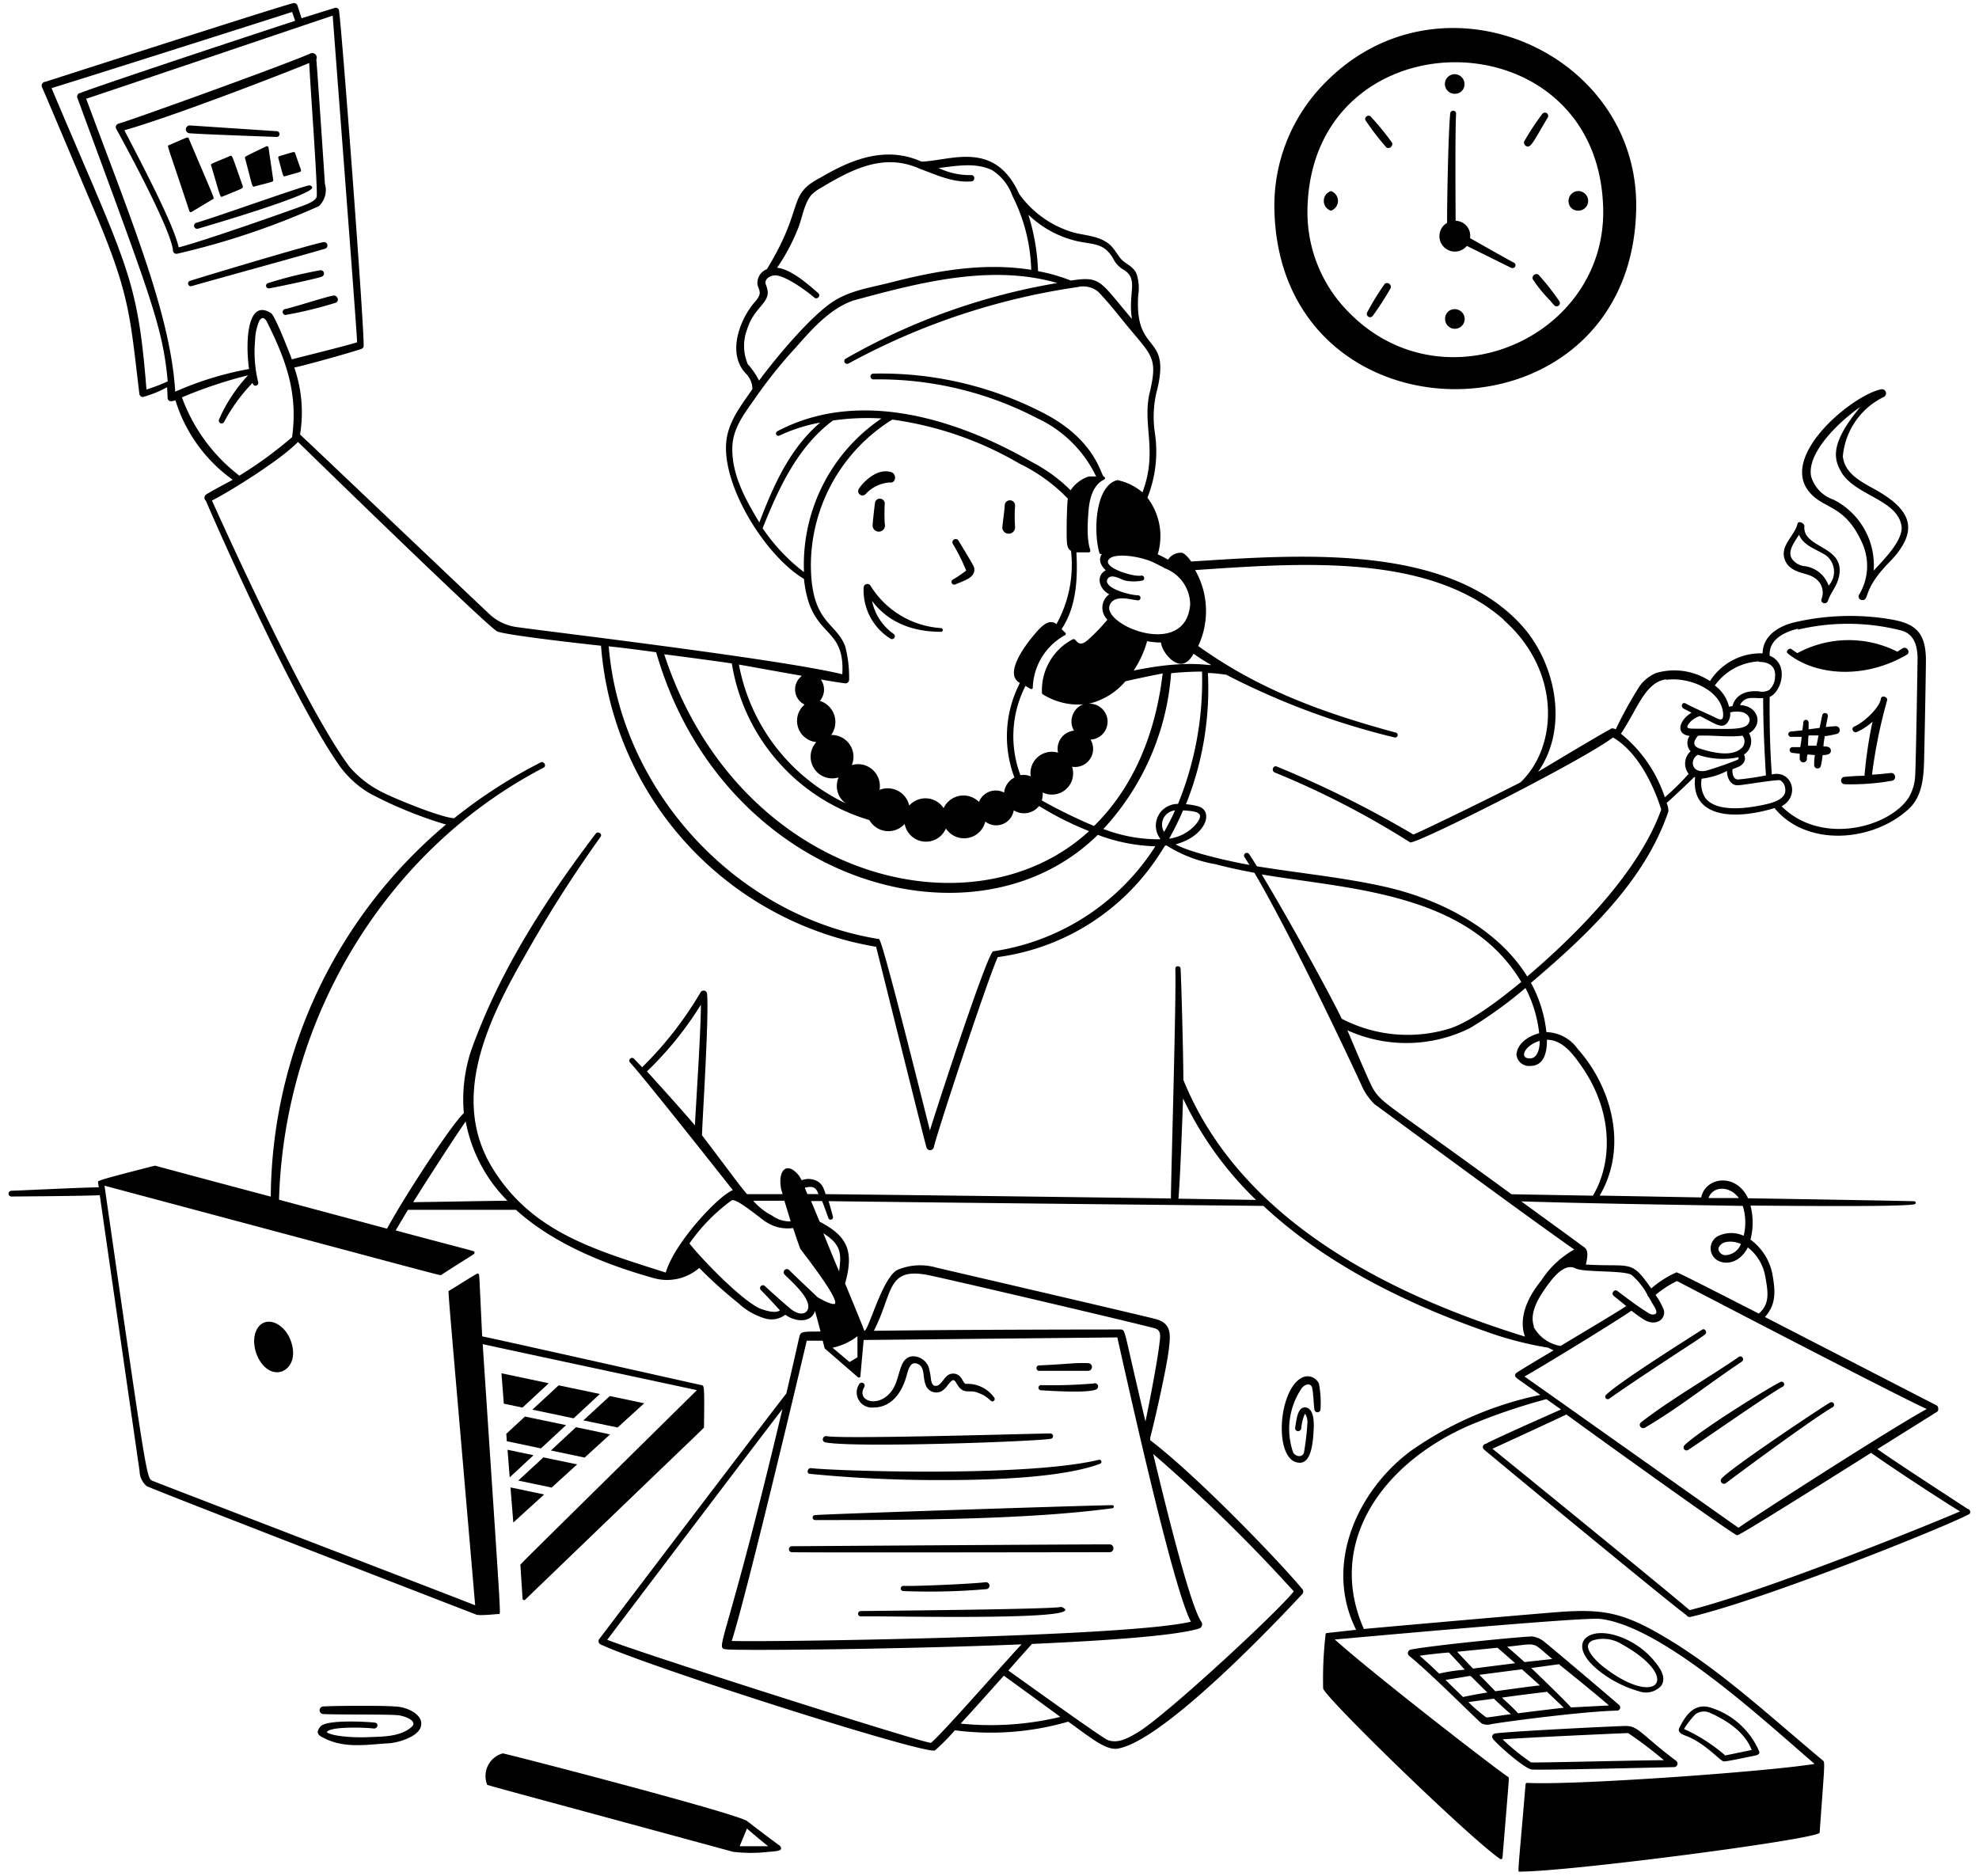 <svg xmlns="http://www.w3.org/2000/svg" fill="none" viewBox="0 0 192 182"><path fill="#000" d="M158.74 20.29c.31-15.31-19-23.71-30.2-12.24a16.908 16.908 0 0 0-4.9 12.24c.46 23.29 34.64 23.29 35.1 0Zm-27.89 10a13.748 13.748 0 0 1-4-10c.37-19 28.31-19 28.69 0 .24 12.52-15.54 19.38-24.69 10Z"/><path fill="#000" d="M141.141 9.1a.909.909 0 0 0 .94-.94.955.955 0 0 0-.582-.886.95.95 0 1 0-.358 1.826Zm0 20.9a.91.91 0 0 0-.94.94.954.954 0 0 0 .581.886.95.95 0 1 0 .359-1.826Zm-12.02-11.46a.995.995 0 0 0-.688.95.997.997 0 0 0 .688.95.996.996 0 0 0 .687-.95.997.997 0 0 0-.687-.95Zm24 1.9a.947.947 0 0 0 .878-.569.944.944 0 0 0-.178-1.032.948.948 0 0 0-1.64.601.914.914 0 0 0 .94 1Zm-6.27 5.03c-.85-.44-3.7-2.07-4.23-2.37a1.462 1.462 0 0 0-.318-1.159 1.453 1.453 0 0 0-1.082-.521c0-1.26-.06-8.62.05-10.44a.293.293 0 0 0-.285-.236.287.287 0 0 0-.285.236c-.2 1.91-.33 9.54-.3 10.64-.23.13-.421.32-.552.548a1.498 1.498 0 0 0 1.705 2.186c.297-.083.561-.256.757-.494 4.62 2.28 4.32 2.15 4.41 2.15a.28.28 0 0 0 .13-.54Zm-13.85-14.14c-.24-.29-.73.08-.49.39a25.38 25.38 0 0 0 2 2.59.388.388 0 0 0 .55-.219.387.387 0 0 0 .01-.221 24.751 24.751 0 0 0-2.07-2.54Zm16.25 15.31a.38.38 0 0 0-.55.44 13.717 13.717 0 0 0 1.66 2.05c.45.51.47.59.65.59a.318.318 0 0 0 .328-.326.325.325 0 0 0-.048-.164 24.91 24.91 0 0 0-2.04-2.59Zm.93-15.27a.321.321 0 0 0-.347-.44.317.317 0 0 0-.193.11 24.712 24.712 0 0 0-1.78 2.71.395.395 0 0 0 .208.425c.05.026.105.042.162.045.38 0 .77-.89 1.95-2.85Zm-15.82 16.15a25.047 25.047 0 0 0-1.73 2.81.316.316 0 0 0-.01.222.318.318 0 0 0 .55.108 27.853 27.853 0 0 0 1.76-2.73.384.384 0 0 0-.148-.395.38.38 0 0 0-.422-.015Zm-115.99-7.04a.15.15 0 0 0 .22.08l2.07-1.24c.16-.1.23.19-2.35-5.89-.08-.19-.09-.13-1.93.66-.19.08-.23-.34 1.99 6.39Zm3.19-1.4c2-.82 2-.78 2-1-1.06-3-1-3-1.23-2.95-1.91.81-1.91.75-1.85.92.89 2.95.86 3.12 1.08 3.03Zm3.1-.98c1.81-.48 1.87-.45 1.85-.63l-.46-3.16a.16.16 0 0 0-.22-.11c-2.08 1-2.11 1-2.06 1.13.73 2.76.68 2.82.89 2.77ZM27 15.33c.48 1.73.44 1.83.65 1.77 1.43-.41 1.49-.4 1.54-.5.05-.1 0-.11-.56-1.75-.06-.18-.12-.11-1.53.3a.15.15 0 0 0-.1.18Z"/><path fill="#000" d="M31.52 17.82c0-.11-.73-11-.83-12.06a.43.43 0 0 0-.55-.58C27.73 6.25 12.83 11.63 11.49 12a.349.349 0 0 0-.21.51c.05.09 5.22 9.42 5.5 11.75a.34.34 0 0 0 .4.36A74.201 74.201 0 0 0 30.94 20a2.151 2.151 0 0 0 .58-2.18ZM30 6.11c.09 2.08.86 12.41.72 13-.11.27-.35.42-.89.68-.36.18-10.09 3.62-12.5 4.21-.43-2.23-4.17-9.22-5.26-11.36C17 11.23 28.08 6.92 30 6.11Zm1.57 18.01a.33.33 0 0 0-.17-.63c-1.12.18-10.79 3.07-13 3.77a.27.27 0 0 0 .16.51c1.06-.32 12.44-3.45 13.01-3.65Zm-.38 2.73a.32.32 0 0 0-.1-.63A39.635 39.635 0 0 0 26 27.47a.26.26 0 0 0 .07.51c.07.02 4.55-.91 5.12-1.13ZM27.61 30a.29.29 0 0 0 .08.56 39.087 39.087 0 0 0 4.89-1.19c.4-.2.14-.76-.26-.69-.82.15-3.91 1.16-4.71 1.32Z"/><path fill="#000" d="M19 21.63a.3.3 0 0 0 .16.57c.67-.19 11.18-3.26 11.13-4 0-.16-.23-.23-.33-.21-.96.19-9.13 3.12-10.96 3.64Zm-.59-8.7c1.45.12 8.79.36 8.43.36a.28.28 0 0 0 0-.56l-8.43-.56a.38.38 0 1 0 0 .76Zm6.47 116.13c-.72 1.51.41 4.08 2 4.08 1 0 2-1.13 1.35-3-.65-1.87-2.61-2.61-3.35-1.08Zm13.44 36.51c-1.1-.1-5.77-.08-7 0a.368.368 0 0 0-.31.365.37.37 0 0 0 .31.365c1.76.09 6.78 0 7.47.14.69.14 1.64.55 1.21 1.05-1.05 1-2.74 1-4.17 1.05-1 .06-3.38 0-4.12-.46.15-.59 3.73-.49 4.56-.37.39 0 .49-.52.12-.57-.67-.09-4.72-.33-5.3.37-.58.7-.11.91.52 1.21 1.83.86 3.71.59 5.76.44a5.707 5.707 0 0 0 2.54-.67c1-.56 1-1.13.94-1.49-.22-.83-1.48-1.4-2.53-1.43Zm88.04-31.93c-2.42 1.15-2.82 8.28-.25 8.28 1.15 0 1.28-2.09 1.34-3.23.11-2-.58-2.11-.8-2.14-.78-.07-.87 1.27-1 2 0 .41.57.4.6 0a4.47 4.47 0 0 1 .34-1.36c.14 0 .27.57.26.79a26.96 26.96 0 0 1-.33 2.89c-.09.58-.86.5-1.08 0a7.01 7.01 0 0 1 .88-6.22c.33-.38.89-.51 1 .07.11.58.11 1.38.21 2.08a.302.302 0 0 0 .29.223.302.302 0 0 0 .29-.223c.06-.856.01-1.717-.15-2.56a1.214 1.214 0 0 0-1.6-.6Zm29.64 2.11c.19 0-.52.29 5.85-3.9 1.51-1 3-1.93 3.56-2.37.28-.21 0-.66-.29-.46-1.55 1-7.93 5-9.3 6.31a.243.243 0 0 0-.063.276.24.24 0 0 0 .243.144Zm3.21 2.25c-.3.24 0 .71.38.52 3.28-1.92 6.26-4.32 9.4-6.41.29-.2 0-.66-.29-.46-3.14 2.16-6.49 4.03-9.49 6.35Zm4.57 2.68c1.53-1 7.59-5.25 9.19-6.15a.252.252 0 0 0-.058-.464.253.253 0 0 0-.192.024c-1.62.84-7.95 4.8-9.3 6.14a.293.293 0 0 0-.021.386.29.29 0 0 0 .179.104.287.287 0 0 0 .202-.04Zm3.22 2.8a.31.31 0 0 0 .43.43c1.15-.88 8.44-6.27 10.42-7.41a.262.262 0 0 0 .086-.154.259.259 0 0 0-.346-.286c-.83.45-9.91 6.53-10.59 7.42Zm-82.25-6.92c1.72 0 2.75-1.41 3.21-3.1.2-.74.42-1.44 1.11-1.11.69.33.43 1.23.73 2a1.085 1.085 0 0 0 .635.677 1.09 1.09 0 0 0 .925-.057c.23-.148.428-.342.58-.57.55-.7.63-.57.89-.13.67 1.14 1.19.48 2.1.88 1.13.41 1.18 1 1.48.77a.219.219 0 0 0 .06-.3 3.175 3.175 0 0 0-2.8-1.35c-.2-.12-.31-.48-.51-.69a.906.906 0 0 0-1.011-.248.907.907 0 0 0-.309.198c-.31.27-.59.88-1 .93-.41.05-.47-.39-.52-.63a6.164 6.164 0 0 0-.24-1.24 1.654 1.654 0 0 0-1.5-1c-1.48.08-1.14 2.19-2.13 3.44-1.26 1.61-3.4.9-2.6-.45a.286.286 0 0 0-.315-.421.305.305 0 0 0-.1.048.295.295 0 0 0-.075.083 1.47 1.47 0 0 0 1.39 2.27Zm22.89 13.28c-3.75 0-30.81.18-30.81.18a.292.292 0 0 0-.29.29.289.289 0 0 0 .29.29c1.58.05 29.37 0 30.82 0a.377.377 0 0 0 .375-.385.378.378 0 0 0-.385-.375ZM79.08 147a.24.24 0 1 0 0 .48c8.54 0 20.42 0 28.87-1.15a.148.148 0 0 0 .081-.236.145.145 0 0 0-.081-.054c-.41-.04-27.6.84-28.87.96Zm-.49-4c4.357.425 8.733.625 13.11.6 5.66 0 11.71-.35 15-1.57a.203.203 0 1 0-.11-.39c-7.19 1.72-26 1.06-27.92.8-.32-.04-.46.56-.08.56Zm1.47-3.06c2.69.55 20.08-.06 21.87-.34a.261.261 0 1 0-.05-.52c-1.32 0-20.13.57-21.67.26-.4-.08-.54.52-.15.6Zm20.94-5.55a.252.252 0 0 0-.25.25.252.252 0 0 0 .25.25c.89.05 4.53.3 5.34-.08a.314.314 0 0 0 .197-.285.308.308 0 0 0-.088-.222.307.307 0 0 0-.339-.073 47.618 47.618 0 0 1-5.11.16Zm-.26-1.39h4.83a.372.372 0 0 0 .37-.37.372.372 0 0 0-.37-.37c-1.36-.06-2.11.11-4.84.22a.286.286 0 0 0-.126.105.285.285 0 0 0 .006.315c.033.045.078.08.13.1Zm2.26 22.92a.08.08 0 0 0-.04-.011.08.08 0 0 0-.04.011c-1.49.24-19.31.38-19.41.39a.259.259 0 0 0-.26.26.26.26 0 0 0 .26.26c2.43-.07 22.76.47 19.49-.91Zm-7.26-1.74a.342.342 0 0 0 .257-.381.342.342 0 0 0-.357-.289c-1.28.16-6.63.4-8 .36a.25.25 0 1 0 0 .5c2.702.108 5.407.045 8.1-.19ZM84.45 56.82a.36.36 0 0 0-.66.17 5.54 5.54 0 0 0 2.64 5 .28.28 0 0 0 .29-.47 5.22 5.22 0 0 1-2.12-3.22c.86 1.12 2.7 3 6.69 3a.18.18 0 0 0 0-.36 8.71 8.71 0 0 1-6.84-4.12Zm8.12-.1c.08 0 .07 0 .48-.17.77-.3 1.66-.66 1.45-1.51-.06-.2-.77-1.36-1.52-2.61a.32.32 0 0 0-.55.32c.505.834.943 1.707 1.31 2.61-.416.322-.854.617-1.31.88a.26.26 0 0 0 .14.48Zm-7.67-7.99c-.06.39-.22 1.85-.24 2.24a.6.6 0 1 0 1.18-.14 16.158 16.158 0 0 1 0-2 .48.48 0 0 0-.94-.1Zm13.58 2.38a14.232 14.232 0 0 1 0-2 .504.504 0 0 0-1-.13c0 .36-.21 1.82-.24 2.23a.621.621 0 1 0 1.24-.1ZM84 47.92a3.48 3.48 0 0 1 2.33-1.11c.6.1.69-.82.14-1-1.51-.49-3 1.3-3.18 1.68a.42.42 0 0 0 .71.43Zm101 15.6c.39-.23 0-.85-.42-.62l-.5.33a10.46 10.46 0 0 0-9.7.14c-.2-.12-.4-.26-.59-.4-.19-.14-.6.22-.34.43 2.55 2.09 7.32 2.6 11.55.12Zm-6.77 7.68a.377.377 0 0 0 .259-.407.38.38 0 0 0-.349-.333c-.334.01-.668.036-1 .08.06-.35.13-.7.2-1.05a.277.277 0 0 0-.213-.302.28.28 0 0 0-.327.172c-.09.42-.18.84-.26 1.26l-1.07.14v-.66a.259.259 0 0 0-.26-.26.26.26 0 0 0-.26.26c0 .18-.09.76-.09.76l-1.15.12a.26.26 0 0 0-.15.42.259.259 0 0 0 .15.09h1.08c0 .26-.09.72-.13 1h-.75a.281.281 0 0 0-.28.28.282.282 0 0 0 .28.28l.7.08c-.01.163-.01.327 0 .49a.352.352 0 0 0 .55.284.349.349 0 0 0 .14-.204c0-.15 0-.31.07-.5l.71.06c-.053.33-.077.665-.07 1a.329.329 0 0 0 .288.298.33.33 0 0 0 .352-.218c.081-.356.141-.717.18-1.08.36 0 .82-.06.8-.43-.02-.37-.36-.42-.72-.4 0-.28.09-.75.12-1a10.97 10.97 0 0 0 1.2-.23Zm-1.8.15c-.05.29-.15.76-.2 1h-.81c0-.28 0-.76.05-1h.96Zm6.99 3.65c-.53.06-1.09.12-1.8.16.305-2.42.79-4.813 1.45-7.16.16-.38-.53-.61-.59-.2-.12.83-1.58 2.25-2.59 2.7-.35.15-.08.67.26.52a5.678 5.678 0 0 0 1.52-1 42.452 42.452 0 0 0-.78 5.25c-.67 0-1.31.05-1.91.1a.358.358 0 0 0-.36.36.359.359 0 0 0 .36.36c1.517.04 3.035-.071 4.53-.33a.383.383 0 1 0-.09-.76Zm-9.63-19.88c.75.56 1.63.48 2.33 1a1.681 1.681 0 0 1 .6 2c-.14.4.46.59.62.19.22-.71.78-1.34 1-2.08 1-3.36-3.5-2.91-3.28-5.2 0-.25-.58-.56-.67-.21-.19.82-.91 1.46-1.22 2.29a1.704 1.704 0 0 0 .62 2.01Zm3.62 1.7a2.853 2.853 0 0 0-2.41-1.9 1.727 1.727 0 0 1-1.18-.75c-.4-.73.29-1.6.72-2.29.43 1.09 1.77 1.44 2.61 2a1.998 1.998 0 0 1 .26 2.94Z"/><path fill="#000" d="M180.7 52.76a5.395 5.395 0 0 1-.37 5 .356.356 0 0 0 .195.427.356.356 0 0 0 .165.033c.7 0 0-1 2.54-3.6 3.12-3.17 2.22-5.19-1.44-7.2-1.39-.76-2.83-1.55-3-3.15a7.108 7.108 0 0 1 4-5.77.396.396 0 0 0 .163-.198.395.395 0 0 0-.138-.465.4.4 0 0 0-.245-.077c-2.73.46-10.37 6.69-6.8 10.23 1.42 1.43 3.33 1.12 4.93 4.77Zm-2.12-7.06c1.32 2.43 5.66 2.73 5.92 5.49 0 1.41-1.78 3.14-2.72 4.18a7.128 7.128 0 0 0-3.91-6.9 3.382 3.382 0 0 1-2.15-2.22c-.49-2.34 2.83-5.44 4.77-6.77-2.94 3.52-2.57 5.01-1.91 6.22ZM75.62 179.05c-.39-.26-3.24-2.43-3.14-2.37-1.31-.83-23.57-6.59-23.71-6.56a2.287 2.287 0 0 0-1.42 1.165 2.282 2.282 0 0 0-.1 1.835c0 .1-1.68-.4 23.88 6.55 1.146.136 2.304.136 3.45 0 1.06-.06 1.17-.17 1.2-.31a.375.375 0 0 0-.16-.31Zm-3.86.08.71-1.72c.47.42 1.47 1.26 2.06 1.72h-2.77Zm76.83-7.45c.47.09 12.24-.19 13.82-.23a.333.333 0 0 0 .206-.068.331.331 0 0 0 .123-.179.34.34 0 0 0-.149-.383c-3.25-2.43-3.62-3.36-4.84-3.36-.81 0-11.5.53-12.72.73a.315.315 0 0 0-.237.195.324.324 0 0 0 .037.305c.17.31 2.94 2.84 3.76 2.99Zm-2.81-2.92c2.09-.17 11.84-.61 12.18-.61a39.923 39.923 0 0 1 3.47 2.63c-2.28 0-12.56.27-12.9.21a22.462 22.462 0 0 1-2.75-2.23Zm4.15-9.38a2.34 2.34 0 0 0-1.23-.6c-.59-.05-9.69.85-11.84 1.27a.345.345 0 0 0-.255.255.35.35 0 0 0 .105.345c2.29 1.86 6.77 6.42 7.07 6.58.292.122.617.139.92.05 1.59-.28 9.08-1.25 12.19-1.31a.308.308 0 0 0 .28-.196.307.307 0 0 0-.07-.334c-1.25-1.09-7.1-6.04-7.17-6.06Zm-7.82 2.62a16.75 16.75 0 0 0-2.49.38c-.69-.67-1.3-1.23-1.88-1.73.89-.14 1.79-.23 2.83-.32.52.54 1.03 1.1 1.54 1.67Zm.8-.11c-.59-.61-1.08-1.14-1.54-1.63l3.91-.39c.58.49 1.15 1 1.72 1.5l-4.09.52Zm.59.61 4.16-.54 1.74 1.56c-1.33.15-3.8.5-4.33.57-.33-.35-1.15-1.18-1.57-1.62v.03Zm4.41-1.24c-.56-.5-1.12-1-1.69-1.49 3.11-.31 2.28-.56 4.38 1.19l-2.69.3Zm-5.28 1.37c.12 0-.14-.19 1.67 1.58-.91.15-1.67.29-2.36.44l-1.7-1.66c.76-.12 1.97-.32 2.39-.39v.03Zm2.3 2.18c.73.69 1.29 1.2 1.67 1.51-.26 0-2.19.33-2.4.31a15.528 15.528 0 0 1-1.74-1.49l2.47-.33Zm5.19-.64 1.6 1.52c-1.26.14-3.46.41-4.44.54-.38-.44-1.16-1.15-1.57-1.52 1.78-.26 3.98-.51 4.41-.57v.03Zm-1.59-2.33 2.71-.37c.66.53 3.57 2.87 4.86 4l-3.68.19c-.58-.66-3.09-3.09-3.89-3.85v.03Zm6.47.16a11.115 11.115 0 0 0 4 2.09 1.995 1.995 0 0 0 2.15-.51c.58-.79-.12-1.73-.42-2.13a7.793 7.793 0 0 0-3.4-2.58c-3.21-1.28-5.45.54-2.33 3.13Zm-.59-2.8c.47-.166.971-.227 1.468-.177.496.051.975.21 1.402.467 6.06 3.33 3.48 6.38-1.86 2.12-.82-.69-1.96-1.93-.97-2.41h-.04Zm9.14 9.21c1.92.72 3.37 2.5 3.7 2.49.33-.01 1.49-.25 2.73-.51.29-.06.82-.1.69-.47a7.546 7.546 0 0 0-4.46-4.16c-1.74-.68-2.64.58-3.29 1.9-.19.4.25.61.63.75Zm1-2.13a1.404 1.404 0 0 1 1.4-.07c2.68 1.2 3.61 2.59 4 3.58l-2.57.53a16.43 16.43 0 0 0-4-2.57 8.512 8.512 0 0 1 1.15-1.47h.02Zm-111.1-25.55 3.27.69 2.47-2.25-3.31-.7-2.43 2.26Zm5.71-5.28-2.56 2.36 3.32.69 2.58-2.35-3.34-.7Zm-3.51 2.16 2.55-2.36-4-.84-2.55 2.36 4 .84Zm-5.37 6.04 3.24.68 2.47-2.25-3.27-.68-2.44 2.25Zm-1.11-3.82 3.31.7 2.44-2.26-3.99-.83-1.81 1.67.05.72Zm.39 4.49-.03.03.27 3.37 2.99-2.72-3.23-.68Zm1.13-7.75 2.55-2.36-4.59-.97.23 2.95 1.81.38Zm-1.45 4.09.21 2.68 2.31-2.15-2.52-.53Z"/><path fill="#000" d="M190.88 146.39c-.76-.51-6.64-4.31-8.74-5.79l5.77-3.61c.21-.11.16-.53 0-.62l-16.68-8.59c1.15-1.27 1-2.61.72-4.19a5.437 5.437 0 0 0-2.12-3.32 6.564 6.564 0 0 0 0-3.3c1.63 0 14.35.16 15.88-.12a.15.15 0 0 0 0-.3c-2.14-.06-8.8-.17-16.12-.29-1.17-2.52-4.15-2.05-4.54-.08l-9.85-.18c2.86-4.89 1-10.73-2.12-14.21a3.839 3.839 0 0 0-3.05-1.65 12.755 12.755 0 0 0-1.5-4.78c5.47-4.64 11.07-9.91 13.34-16.65a1.892 1.892 0 0 0-.18-.8c.42-.36 2.17-2 2.67-2.51h.1c-.45 4 3.91 4.17 7.7 3 3.07 3.76 9.44 3.35 13 .11 1.31-1.2 1.46-3 1.51-4.59.05-1.85.19-9.42.18-10-.05-2.82-1.26-3.51-3.79-3.89a23.79 23.79 0 0 0-9 .36c-1.49.35-3.05 1.32-3.05 3a5.84 5.84 0 0 0-5.11 2.69 6.308 6.308 0 0 0-5.24-.78c-.63.27-1.176.706-1.58 1.26a38.853 38.853 0 0 0-2.32 4.2c-.15-.07-.41-.16-.54 0-.65.31-6.66 3.91-7 4.13 3.08-4.4 1.63-10.72-1.65-14.28-7.26-7.9-21.54-6.8-32-6.13-.15-.21-.58-.79-.92-.85a1.492 1.492 0 0 0-1.33.67 8.737 8.737 0 0 0-1-.51 6.13 6.13 0 0 0-1-5.5 12.083 12.083 0 0 0 .73-6.25 10.477 10.477 0 0 1 .26-4.4c1.22-5.37-2.26-3.18-1.88-9a4.483 4.483 0 0 0-.14-2c-.24-.72-1-1-1.42-1.4-.42-.4-.72-1.12-1.29-1.58-1.15-.9-2.62-.78-3.89-1.25a9.877 9.877 0 0 1-4.81-3.59c-2.38-5.27-6.61-3.23-9.48-3.14-3.66-1.65-7.15 0-9.77 1.54-3.36 1.73-1.47 2.75-5.23 8.9a1.42 1.42 0 0 0-.91 1.46c.09.6.53.76-.17 1.62-1.48 1.63-2.84 5-1 7a2.16 2.16 0 0 1 .68 1.55c-1 1.46-2.14 2.88-2.47 4.64-.8 4.25 3.58 11.45 7.47 13.78.62 5.93 4 4.35 3.72 9.25C75.5 63.89 50.85 61 49.88 60.8a4.79 4.79 0 0 1-2.28-1.11c-.33-.28-18.07-17.17-18.49-17.53a13.25 13.25 0 0 0-.56-6.5c1.05-.21 5.48-1.45 6.52-1.81a.37.37 0 0 0 .2-.19c.19-.43-2.13-31.19-2.37-32.52a.33.33 0 0 0-.43-.37l-3.21 1c-.13-.39-.28-.86-.39-1.21a.37.37 0 0 0-.45-.25c-1.83.48-24 7.62-24 7.62a.38.38 0 0 0-.34.54c.55 1.23 4.55 10.75 4.83 11.39 3.71 8.67 3.67 10.56 4.61 18.34a.35.35 0 0 0 .34.32 10.996 10.996 0 0 0 2.35-.95c.08 1.14 0 1.11.15 1.27.15.16.42.07.66 0a14.82 14.82 0 0 0 5.56 7.71c-.56.3-2.29 1.22-2.61 1.45a.38.38 0 0 0 0 .58c2.89 6.69 9.31 20.65 13.07 25.86A9.6 9.6 0 0 0 35.92 77a40.144 40.144 0 0 0 7.35 3 47.61 47.61 0 0 0-17 36.1c-11.3-3-11.15-3-11.25-3-5.44 1.38-5.47 1.46-5.5 1.55-.03.09 0 .07.06.55-1.41 0-7.13.29-8.47.33a.282.282 0 0 0-.28.28.281.281 0 0 0 .28.28c.1 0 7.4-.05 8.57-.13.77 5.37 3.86 26.76 3.86 26.76a1.997 1.997 0 0 0 .68 1.46c.27.21 31.7 12.36 32 12.48.3.12 2-.06 2.19-.07.19-.01.22 1-1.58-26.18 1.53.35 20 4.29 20.78 4.47-18.3 18.06-17.13 16.86-17.12 17l.21 3.24a.15.15 0 0 0 .25.09c18.57-17.89 17.35-16.64 17.35-16.74.06-4 0-4-.19-4.07-1-.21-20-4.49-21.33-4.74-.31-6.45-.26-6-.37-6.07-.11-.07 0-.11-2.84 1.65-.12.08-.26-2 2.53 30.51-3.65-1.44-31.18-12-31.26-12.06-.62-.31-.47.73-4.7-28.65 34 9.08 32.56 8.73 32.66 8.66 3.43-2.21 3.25-2 3.23-2.18-.02-.18.56.06-7.64-2.14.32-.55.73-1.23 1.19-2h10.48c3.087 2.8 7.557 5.013 13.41 6.64a4.766 4.766 0 0 0 4.37-1 43.477 43.477 0 0 0 3.81 3.43 6.443 6.443 0 0 0 2.54 1.46 2.207 2.207 0 0 0 2-.35c1 .73 2.53.81 2.88-.37.18.64.37 1.37.54 2-1.56 0-1.85 0-2 .33-.06.1-.17.76-1.32 5.68-2.87 3.69-17.53 23-18.13 23.8a.353.353 0 0 0-.085.292.348.348 0 0 0 .175.248c4.8 2.23 31.58 10.75 32.46 10.29a20.594 20.594 0 0 0 1.93-1.95c3.685.482 7.431.196 11-.84 2.3 1.65 3.45 2.63 4.62 2.64 4.77-.49 17.94-14.88 18.07-15a.372.372 0 0 0 0-.52c-1.76-2.17-9.87-10.7-14.74-14.43v-.24c.39-1.43 1.54-6.52 1.79-8.43.2-1.6.29-2.62-1.18-3.06-.73-.22-21.31-5-21.31-5a5.668 5.668 0 0 0-3.85.22c-1.48.84-2.77 5.89-3.18 5.9-.14-.38-.57-1.45-1.87-4.59.9-3.21.19-4.6-2.47-6-.32-.77-.6-1.45-.83-2h1.07c.23.59.47 1.25.59 1.61.12.36.53.18.46-.1-.12-.45-.27-1-.42-1.5 13 .17 42.05.46 42.19.46 5.24 4.9 12.343 8.93 21.31 12.09a34.419 34.419 0 0 0 6.32 1.67c.166.097.34.181.52.25-3.95 2.36-3.67 2.21-3.71 2.33-.09.32-.05.23 2.42 2a33.628 33.628 0 0 0-12.63 5.48c-5.05 3.79-8.43 10.92-5.24 17.31l-2.81.31a.14.14 0 0 0-.099.03.142.142 0 0 0-.051.09 37.74 37.74 0 0 0-.24 5.25c.07.78 14.08 14.42 17.17 16.55a.143.143 0 0 0 .072.023.146.146 0 0 0 .131-.063.147.147 0 0 0 .027-.07c.67-8.22.67-7.77.55-7.84-2-1.39-13.32-10.19-16.82-13.34 3.33-.29 24-2.18 25.74-2 6.08.7 15.95 9.91 20.81 14.07-4.52.75-23.47 2.1-27.88 1.84a.149.149 0 0 0-.16.13c-.76 9-.79 8.49-.56 8.48 4.88 0 29-3.16 29.09-3.78.38-5.43.54-6.81.37-6.95-5.4-4.52-10.21-9-15.56-12.12-3.9-2.31-5.91-2.6-9.67-2.37-1.81.12-16.47 1.41-19.36 1.68-3.7-8.4 1.83-16.06 10.16-19.72a57.765 57.765 0 0 1 7.55-2.58l1.42 1c-1.61.72-6.76 3-7.3 3.34a.307.307 0 0 0-.271.217.314.314 0 0 0-.001.182c.019.06.054.112.102.151 2.72 2.28 18 14.88 19.64 16.07a.363.363 0 0 0 .39.17c7.5-1.77 25.37-9 27.08-10a.314.314 0 0 0-.063-.43.317.317 0 0 0-.147-.06Zm-22.18-30.15h-2.94c.39-1.17 2.03-1.24 2.94 0Zm.37.73c.302.949.337 1.963.1 2.93a2.913 2.913 0 0 0-2.43 0 1.354 1.354 0 0 0-.774 1.125 1.357 1.357 0 0 0 .604 1.225c.93.57 2.28.21 3-1.22a4.52 4.52 0 0 1 1.69 2.8c.3 1.61.44 2.68-.62 3.62-5.37-2.74-7.82-4-8-4a9.953 9.953 0 0 0-2.44 1.56c-2-2.87-1.89-2.05-6.34-2.32.14-.63.28-1.36-.13-1.65-2-1.48-4.11-3-6.14-4.48 6.41.21 16.12.35 21.48.44v-.03Zm-.17 3.72a1.664 1.664 0 0 1-1.54 1.09c-.33 0-.7-.36-.63-.68.27-.79 1.43-.73 2.17-.41Zm-20.47-18c-1.11 0-.49-1.28.95-1.7.01.74-.21 1.7-.95 1.7Zm.9-2.44c-.91.23-2.16.93-2.2 2.1a1.223 1.223 0 0 0 1.34 1.07c1.29 0 1.63-1.25 1.61-2.54 1.55 0 2.6 1.47 3.46 2.72 3 4.4 2.89 9.25 1 12.41l-7.9-.14c-12.12-8.87-12.54-8.76-13.44-10.26-.35-.59-2-4.53-2.48-5.65a13.85 13.85 0 0 0 11.91-.22 40.697 40.697 0 0 0 5.37-3.88 12.468 12.468 0 0 1 1.33 4.39Zm-19.16-1.41c-.89-1.91-5.19-9.77-7.76-14 8.4 1.43 20 1.72 25.18 10.43-1.88 1.55-4.65 3.71-6.78 4.47a13.85 13.85 0 0 1-10.64-.9Zm37.69-29.72a2.58 2.58 0 0 1 1.27 0c.3.11.69.44.61.82-.21 1-1.86.76-5.17.76-.78 0-1.14 0-.64-.59.269-.3.615-.522 1-.64 1.52.77 2.07 1.25 2.6.72a1.397 1.397 0 0 0 .33-1.07Zm1.34 4.09a1.538 1.538 0 0 0 .49-2.06c1.43-.85.89-2.68-.88-2.74.52-1 1.44-.6 2.25-.68 0 2.74.14 5.43.27 7.5-.895.183-1.8.316-2.71.4-.45 0-.59-.6-.53-1l.46-.18c.59-.23.92-.69.65-1.24Zm-.22-.65c-.87.88-2.7.52-4.09.06-.56-.19-.73-.55-.15-1.24 1.43-.07 2.88.17 4.32 0a.9.9 0 0 1-.06 1.18h-.02Zm-4.25.67a7.45 7.45 0 0 0 3.93.24c.011.024.017.05.018.077a.19.19 0 0 1-.128.183c-1 .39-1.93.72-2.86 1-1.53.47-1.86-.99-.96-1.5Zm6.35 4.86c-1.67.36-4.62.74-5.66-.71a2.679 2.679 0 0 1-.33-1.83 7.2 7.2 0 0 0 2.46-.75c0 .76.42 1.49 1.17 1.38.35 0 3.72-.58 4-.47a.997.997 0 0 1 .47.73c.2 1.02-.96 1.41-2.11 1.65Zm3.35-17a21.001 21.001 0 0 1 10.06.09c1 .29 1.5 1.11 1.55 2.57 0 .21-.15 10.12-.23 11.42a4.59 4.59 0 0 1-.62 2.2c-1.86 2.9-8.48 4.71-12.34.86 1.83-1 1-3.56-.95-3.09-.16-2.2-.23-4.6-.21-7.52 1.19-.52 1.9-3.24 0-4-.11-1.79 1.87-2.4 2.74-2.62v.09Zm-3.77 3.13c1 0 1.65.46 1.55 1.46a1.768 1.768 0 0 1-.56 1.26 1.41 1.41 0 0 1-1 .14c-1.51-.14-2.33.52-2.57 1.43a2.484 2.484 0 0 0-.33.06 3.607 3.607 0 0 0-1.38-2.06 5.607 5.607 0 0 1 4.29-2.34v.05Zm-9 1.74c2.21-.31 5.41 1 5.52 3.34 0 .67-.25.59-.93.24-.24-.13-2.24-1-2.66-1.26-.42-.26-.56.32-.25.47l.77.4c-1.18.7-1.61 2.08-.19 2.25a1.202 1.202 0 0 0 .1 1.49 1.61 1.61 0 0 0-.19 2.19 24.782 24.782 0 0 1-2.31 2.28 13.261 13.261 0 0 0-4.26-6.17c1.65-2.48 2.35-4.99 4.38-5.28l.02.05Zm-15.75-5.78c5.57 4.94 5.25 12.27 1.6 15.73-1.92 1-8.74 4.35-10.38 5.06a102.374 102.374 0 0 0-13.26-6.6c-.37-.14-.55.43-.19.58a83.854 83.854 0 0 1 13.13 6.78c.59.21 16.85-8 19.68-10.18 3.13 1.83 4.55 6.58 4.68 7-2.15 6-8.08 12-13 16.19-2.89-4.68-8.53-7.51-13.75-8.69-4.11-.93-8.33-1.32-12.48-2-.28-.46-.54-.86-.75-1.18a.272.272 0 0 0-.46.29c.16.23.32.49.49.76-1.77-.32-5.76-1.19-7.17-2 2.92-.77 3.76-3.21 2.22-3.68a5.88 5.88 0 0 0-1.21-.21 30.163 30.163 0 0 0 2.13-12.73c.59 0 1.18.09 1.77.16a72.536 72.536 0 0 0 16.34 6.09.244.244 0 0 0 .295-.175.241.241 0 0 0-.175-.295c-7.39-2-13.46-4.3-19.17-8.4a8.003 8.003 0 0 0-.3-7.37c9.7-.64 22.53-1.75 29.94 4.82l.02.05Zm-33.36 21.18v.07c-1.88.02-3.747-.32-5.5-1a24.917 24.917 0 0 0 6.57-15.11 29.653 29.653 0 0 1 3-.16A31.665 31.665 0 0 1 114.29 78a2.115 2.115 0 0 0-1.914 1.14 2.108 2.108 0 0 0 .174 2.22Zm-11.39-4.47a2.06 2.06 0 0 0 2.85-2.5 1.75 1.75 0 0 0 1.79-2.63 1.743 1.743 0 0 0 1.655-1.825 1.74 1.74 0 0 0-1.825-1.655 6.72 6.72 0 0 0 3.56-2.18c1.56-.36 3.09-.66 3.61-.76-.72 6.12-3 11.22-6.66 14.8a50.706 50.706 0 0 1-5.07-2.48c.08-.248.111-.51.09-.77ZM114 78.63c-.32.72-.68 1.41-1.06 2.09a1.369 1.369 0 0 1-.05-1.34 1.373 1.373 0 0 1 1.11-.75Zm.8 0c1.48.08 2.15.26 1.15 1.43a4.171 4.171 0 0 1-2.52 1.31c.502-.899.956-1.823 1.36-2.77l.01.03Zm1-15.2c3.23 2.3 2 0-5.81 1.63a9.889 9.889 0 0 0 1.3-2.85c.445.083.897.126 1.35.13.07.82 1.15 2.2 2.08 2.06.53-.1.85-.58 1.1-1l-.02.03Zm-2.89-8.33a3.798 3.798 0 0 1 2.56 3.53c-.41 5.39-8.63 2-7.8.06.47-1.08 2.13-.46 2.78-.44a.25.25 0 0 0 0-.49c-.84 0-3.47-.72-3-1.58.37-.6 1.32.07 1.73.15a4.11 4.11 0 0 0 1.64 0c.32-.06.21-.54-.11-.48-.8.15-4-.86-3.05-1.66.55-.49 2.44-.26 3.51.1.65.17 1.19.53 1.76.78l-.02.03Zm-8.4-31.7c1.69.36 2.65.16 3.55 1.8.231.422.578.769 1 1 1.43.93.36 2.22.76 4.75-3.17-3.73-3-4.17-5.93-3.73a17.143 17.143 0 0 0-3.18-.91 20.74 20.74 0 0 0-.94-5.48 10.063 10.063 0 0 0 4.74 2.57Zm-31.93 12a4.53 4.53 0 0 1-.09-3.46c.62-2 2-2.44 2-3.59a2.85 2.85 0 0 0-.21-.8c-.12-.52.49-.86 1-.83 1 .07 3 1.52 3.72 2.15.27.24.67-.16.39-.42-1-.89-2.68-2.35-4-2.47a19.081 19.081 0 0 0 2-3.73c.47-1.12.58-2.41 1.32-3.33a4.24 4.24 0 0 1 1-.73c3.05-1.83 6.07-3.34 9.47-1.84 1.64.61 3.27 1.39 5.05 1.25.4 0 .38-.64 0-.61a7.1 7.1 0 0 1-3.17-.69c1.75-.2 3.54-.56 5.18.2a4.87 4.87 0 0 1 1.98 2.5 16.87 16.87 0 0 1 1.83 7.18c-4.79-.77-9.6.19-13.69 1.24-1.83.47-3.84.75-5.49 1.81-2.24 1.44-5.65 5.56-7.23 7.7a6.77 6.77 0 0 0-1.06-1.56v.03Zm-1.53 8.1c0-1.86 1.09-3.27 2.17-4.8a45.148 45.148 0 0 1 4-5c1.6-1.82 3.26-3.7 5.52-4.53 6.24-1.69 13.3-3.6 19.84-1.71a61.87 61.87 0 0 0-20.53 7.34.271.271 0 0 0 .27.47 66.26 66.26 0 0 1 22.24-7.42 2.28 2.28 0 0 1 2 .47c.85.89 1.65 1.87 2.41 2.82 2.8 3.46 3.45 3.39 2.51 7.22-.59 3.08.83 5.51-.64 9.41a5.47 5.47 0 0 0-2.44-1.19c-2.16.56-2.33 5-1.74 7.06 0 .11.14.11.24.12-.36.55-.11 1.11.38 1.57-1 .55-.64 1.83.34 2.33a1.602 1.602 0 0 0-.563 1.878c.084.22.215.418.383.582-.61.74-1.279 1.429-2 2.06-.92.72-1-.3-1.35-.16a5.585 5.585 0 0 0-3 5.21.17.17 0 0 0 .07.13 6.53 6.53 0 0 0 3.4 1c1.28 0 .09-.27-.44.9a1.716 1.716 0 0 0 .08 1.63 1.768 1.768 0 0 0-1.55 2.14 2.071 2.071 0 0 0-2.65 2.3 1.74 1.74 0 0 0-1-.12 10.72 10.72 0 0 1 .49-8.66c.5.29.53.34.63.29a.135.135 0 0 0 .059-.053.132.132 0 0 0 .021-.077 6.005 6.005 0 0 1 3.14-5.09.152.152 0 0 0 .044-.056.153.153 0 0 0 .016-.069.152.152 0 0 0-.016-.07.152.152 0 0 0-.044-.055c-.14-.12-.25-.23-.35-.33 1.4-2.08 1.59-4.74 1.44-7.45h1.2a.17.17 0 0 0 .12-.05c.18-.23-.46-.46-.13-4.11.14-1.51.64-2.48 1.49-2.9a.15.15 0 0 0 0-.28c-.3 0-.65-3.34-5.54-6a34.219 34.219 0 0 0-16.84-4 .28.28 0 1 0 0 .56 33.29 33.29 0 0 1 15.92 3.78 11.838 11.838 0 0 1 5.7 5.65c-.25-.02-.5-.02-.75 0a3.343 3.343 0 0 0-1.73 1.33 15.14 15.14 0 0 0-3.74-2.73c-5.41-3.13-15.81-7.7-24.71-3a.233.233 0 1 0 .22.41A16.198 16.198 0 0 1 79.58 41c-2.94 2.48-4.55 6.12-5.91 9.69-1.36-2.25-2.67-4.63-2.62-7.22v.03Zm6.94 12a17.998 17.998 0 0 1-4-4.25c1.56-3.89 3.38-7.89 6.82-10.45a23.378 23.378 0 0 1 4.71-.2A17.13 17.13 0 0 0 78 55.45l-.01.05Zm1.6 10.42c1 .17 1.84.31 2.4.38a.36.36 0 0 0 .39-.41 11.834 11.834 0 0 0-.38-3.18c-.89-2.39-3.34-2.21-3.33-8a16.68 16.68 0 0 1 7.9-14A33.42 33.42 0 0 1 98.94 45a16.335 16.335 0 0 1 4.66 3.38c-.06.43-.08 1.1-.11 2.3 0 2-.06 2.45.42 2.77a11.912 11.912 0 0 1-1.41 7.1c-.8-.62-1.63.4-2.24 1.12-1.08 1.3-2.8 3.8-1.31 4.59a11.291 11.291 0 0 0-.53 9.18 1.84 1.84 0 0 0-1 1.46 1.741 1.741 0 0 0-2.44.91 2.12 2.12 0 0 0-3.43.6 2.11 2.11 0 0 0-3.34-.25 2.13 2.13 0 0 0-2.88-1.52 2.121 2.121 0 0 0-2.69-2.41 2.11 2.11 0 0 0-2-2.92 2.15 2.15 0 0 0-1.1-3.31 1.68 1.68 0 0 0 .05-2.13v.05Zm-1.83-.31a1.63 1.63 0 0 0 .3 2.75A2.07 2.07 0 0 0 79.2 72a2.1 2.1 0 0 0 2.16 3.43 2.07 2.07 0 0 0 .7 2.52 18.709 18.709 0 0 1-10.37-13.47c1 .17 3.58.65 6.07 1.08v.05ZM71 64.37a19 19 0 0 0 13.35 15.2 2.12 2.12 0 0 0 3.42.37 2.1 2.1 0 0 0 4 .44 2.11 2.11 0 0 0 3.82-.67 1.72 1.72 0 0 0 2.76-1.09 1.87 1.87 0 0 0 2.46-.42 30.986 30.986 0 0 0 4.85 2.44C94.3 91.06 71.6 85.25 64.44 63.48c.98.12 5.56.73 6.56.89Zm-7.34-1.09C70.07 85.64 94.51 92.8 106.51 81a17.06 17.06 0 0 0 5.58 1.11A22.555 22.555 0 0 1 96.36 92.3c-.56.09-5.74 16-6.14 17.38-1.72-6.81-4.63-18.49-4.94-18.57-13.85-2.2-25.09-14.39-26.22-28.4 1.45.15 2.94.35 4.58.57h.02ZM14.21 37.79C13.33 26.72 12.34 25.93 5 8.55c2.39-.72 21-6.63 23.34-7.39.08.22.29.86.29.86-7.8 2.55-19.95 6.61-20.83 7a.35.35 0 0 0-.29.48c7 19.07 8.28 22.09 8.76 27.5-.668.31-1.356.573-2.06.79ZM17 38c-.45-7.52-4.28-16.67-8.64-28.42 1-.31 22.53-7.61 23.92-8.06.06 1 2.26 29.49 2.37 31.69-1.26.4-5.37 1.39-6.33 1.66-.27-.72-1.57-4.07-2-4.47-2.32-1.52-2.53 2.7-2.16 5.4A31.818 31.818 0 0 0 17 38Zm.68.54a43.54 43.54 0 0 1 6.39-2.13 14.552 14.552 0 0 0-1.47 1.85 13.742 13.742 0 0 0-1.34 2.43.27.27 0 1 0 .48.25 16.943 16.943 0 0 1 2.76-3.79c.13.48.63.25.55-.06a12.479 12.479 0 0 1-.3-4.09c.019-.614.144-1.22.37-1.79.23-.49.54-.43.77 0 2 4 3 7.08 2.45 11.2a38.365 38.365 0 0 1-5.12 3.74 16.88 16.88 0 0 1-5.56-7.57l.02-.04Zm22.43 78.06c1.92-3.06 4.36-6.8 5.07-7.79a14.748 14.748 0 0 0 4.05 7.69c-3.01.03-5.93.1-9.14.14l.02-.04Zm50.2 52.5c-1.28-.14-27.68-8.55-31.4-10 2.54-3.36 13.37-17.66 17-22.39-5.45 23-6.59 23.16-5.49 23.31 1.1.15 17.18 0 28.69-.48-2.11 2.26-7.85 8.84-8.8 9.56Zm2.89-1.87c1.29-1.4 2.85-3.15 4.19-4.65 1.38 1 3.57 2.59 5.48 4a28.996 28.996 0 0 1-9.67.65Zm32.32-12.83c-1.63 2.07-12.58 12.19-15.15 13.69-.9.53-1.92 1.13-2.93.72-.34-.14-3.58-2.4-9.61-6.73 1-1.15 1.87-2.11 2.29-2.58 7.48-.33 14-.81 16.2-1.49a.43.43 0 0 0 .25-.63c-1-1.42-3-9.27-4.69-16.31 4.815 4.16 9.37 8.612 13.64 13.33Zm-35.64-30.72c1.7.32 21.63 5 22.22 5.22.59.22.47.78.38 1.52-.21 1.77-1 5.84-1.35 7.5-2.14-9-1.91-8.81-2.35-8.93-.12 0-15 0-24 .13 1.87-3.64 1.22-6.12 5.1-5.44Zm-6.4 9.82c0-.11.21-2.32.31-3.49l24.61-.25c.83 3.63 5.34 24.21 7.14 27.58-6.07 1.49-41.23 2-44.55 1.87 1.47-4.54 6.86-27.33 7.28-29.13h1.55c.18.71.16.72.23.78l3.18 2.76c.022.02.05.033.08.037.028.004.058-.001.085-.013a.152.152 0 0 0 .085-.144Zm-.29-3.86v2.05l-.77.46-1.65-1.39a5.876 5.876 0 0 0 2.42-1.12Zm-1.78-6.28c-.43-1-.94-2.26-1.53-3.7 1.88 1.15 1.71 2.19 1.53 3.7ZM81 126.5s-.28.19-1.68-.64c-.8-.76-2.34-2.21-2.75-2.63a.31.31 0 0 0-.536.208.312.312 0 0 0 .086.222c.43.46 2.35 2.08 2.3 3.13 0 .54-.6 1-1.6.29-.41-.31-2.17-1.88-2.64-2.33a.283.283 0 0 0-.185-.05.28.28 0 0 0-.205.44c.49.48 1.46 1.53 1.88 2-.49.33-1.43 0-1.94-.18-2-.93-6.06-5.27-6.84-6.32a17.8 17.8 0 0 1 4.08-4.17c.41-.28 2.53 1.53 3.22 2a3.84 3.84 0 0 0 2.76.68c.29.89.56 1.67.69 2 .01.06 3.81 4.85 3.36 5.35Zm-7.9-10h3l.61 2a2.87 2.87 0 0 1-1.82-.57 5.9 5.9 0 0 1-1.82-1.44l.03.01Zm5.23-.65-.25-.61c1-.27 1.15.19 1.33.62l-1.08-.01Zm36 .45c.16-1.67.38-7.71.45-9.73a33.604 33.604 0 0 0 7.08 9.85l-7.53-.12Zm.48-11.59c0-1.88-.18-9-.27-10.71 0-.33-.53-.34-.51 0 .1 2.78-.41 19.74-.43 22.28-9.53-.14-24.25-.32-33.5-.42-.19-.59-.34-1.08-1-1.35a1.849 1.849 0 0 0-1.33 0 2.536 2.536 0 0 0-.3-.5c-1.16-1.39-2-.42-1.7 1.26 0 .13.09.33.16.59h-3.46c-1-1.21-.93-1.19-4.36-5.71 0-1.06.69-11.38.49-13.73a.34.34 0 0 0-.62-.16 35.237 35.237 0 0 1-5.68 7.29l-.82-.86a.27.27 0 0 0-.38.37c1.42 1.53 9.33 11.57 10 12.41-1.35.51-5.65 5.06-6.51 8-6.82-2.19-12.91-3.86-16.77-10.07-4.21-6.79-.53-14.37 3.26-20.94a123.788 123.788 0 0 1 7.18-11.26c.22-.3-.25-.6-.47-.31-6 7.91-9.69 14.39-12.07 21A15.09 15.09 0 0 0 45 108c-1.3 1.21-6 8.49-7.45 11.21l-10.48-2.81c.51-17.72 10.44-34 25.67-41.92.33-.18 0-.67-.28-.51a49 49 0 0 0-8.4 5.42c-1.35-.08-6-2-7.12-2.6a10.308 10.308 0 0 1-3-2.35c-2.7-3.58-7.45-12.77-13.38-25.88 1.21-.57 6.49-3.77 8.35-5.68 1.53 1.49 18.47 18 19.33 18.38.86.38 9 1.28 10.07 1.39A32.11 32.11 0 0 0 85 91.86c.3 1.16 4.63 18.62 4.88 19.45a.372.372 0 0 0 .36.285.374.374 0 0 0 .36-.285c.22-1.16 5.37-16.76 6.21-18.45a22.149 22.149 0 0 0 15.49-9.68c.88-1.3.62-1.11.88-1.15a12.832 12.832 0 0 0 4.76 1.82c1.22.33 2.48.59 3.76.83 3.61 6.13 9.36 18.35 10.37 20.57a5.925 5.925 0 0 0 1.27 1.87c1.73 1.26 14.6 10.76 19.39 14.11a9.089 9.089 0 0 0-3.19 3c-2.15 2.64-1.93 4.53-1.59 5.45-17.52-5.4-28.68-13.79-33.17-24.98l.03.01ZM68 97.48c0 2.61-.5 9.94-.58 11.71-1.25-1.5-4-4.51-4.65-5.24A33.557 33.557 0 0 0 68 97.48Zm80.83 31.24c-.49-1.34.45-2.83 1.29-4 .54-.72 1.65-2.23 2.76-1.65.79.4 4.59.16 5.4.62a6.515 6.515 0 0 1 1.53 1.9c.013.09.059.173.13.23.29.49.39.68.45.78.06.1.5.73.22.88-.28.15-.59 0-.81-.17-1-.62-1.95-1.35-2.89-2.06-.29-.21-.63.24-.36.47l1.23 1c-1.2.78-4 2.44-6.38 3.87a3.669 3.669 0 0 1-2.62-1.87h.05Zm-.9 4.82c1.66-.93 8.61-5.18 10.35-6.37.37.28.74.56 1.13.81 1.22.81 2.27 0 2-.92a6.973 6.973 0 0 0-.79-1.42 9.878 9.878 0 0 1 2.08-1.35c.15.08 20.89 10.89 24.23 12.42-3.08 1.65-16.54 10.29-18.26 11.52-.75-.5-19.54-13.83-20.79-14.69h.05Zm16 22.69c-1.54-1.36-16.8-13.78-19.14-15.67 1.12-.5 5.84-2.68 7.18-3.32 3 2.19 15.83 11.42 16.56 11.72.14 0 1.6-.82 13-8 1.93 1.38 7.22 4.85 8.63 5.68-2.75 1.2-18.86 7.73-26.27 9.59h.04Z"/></svg>